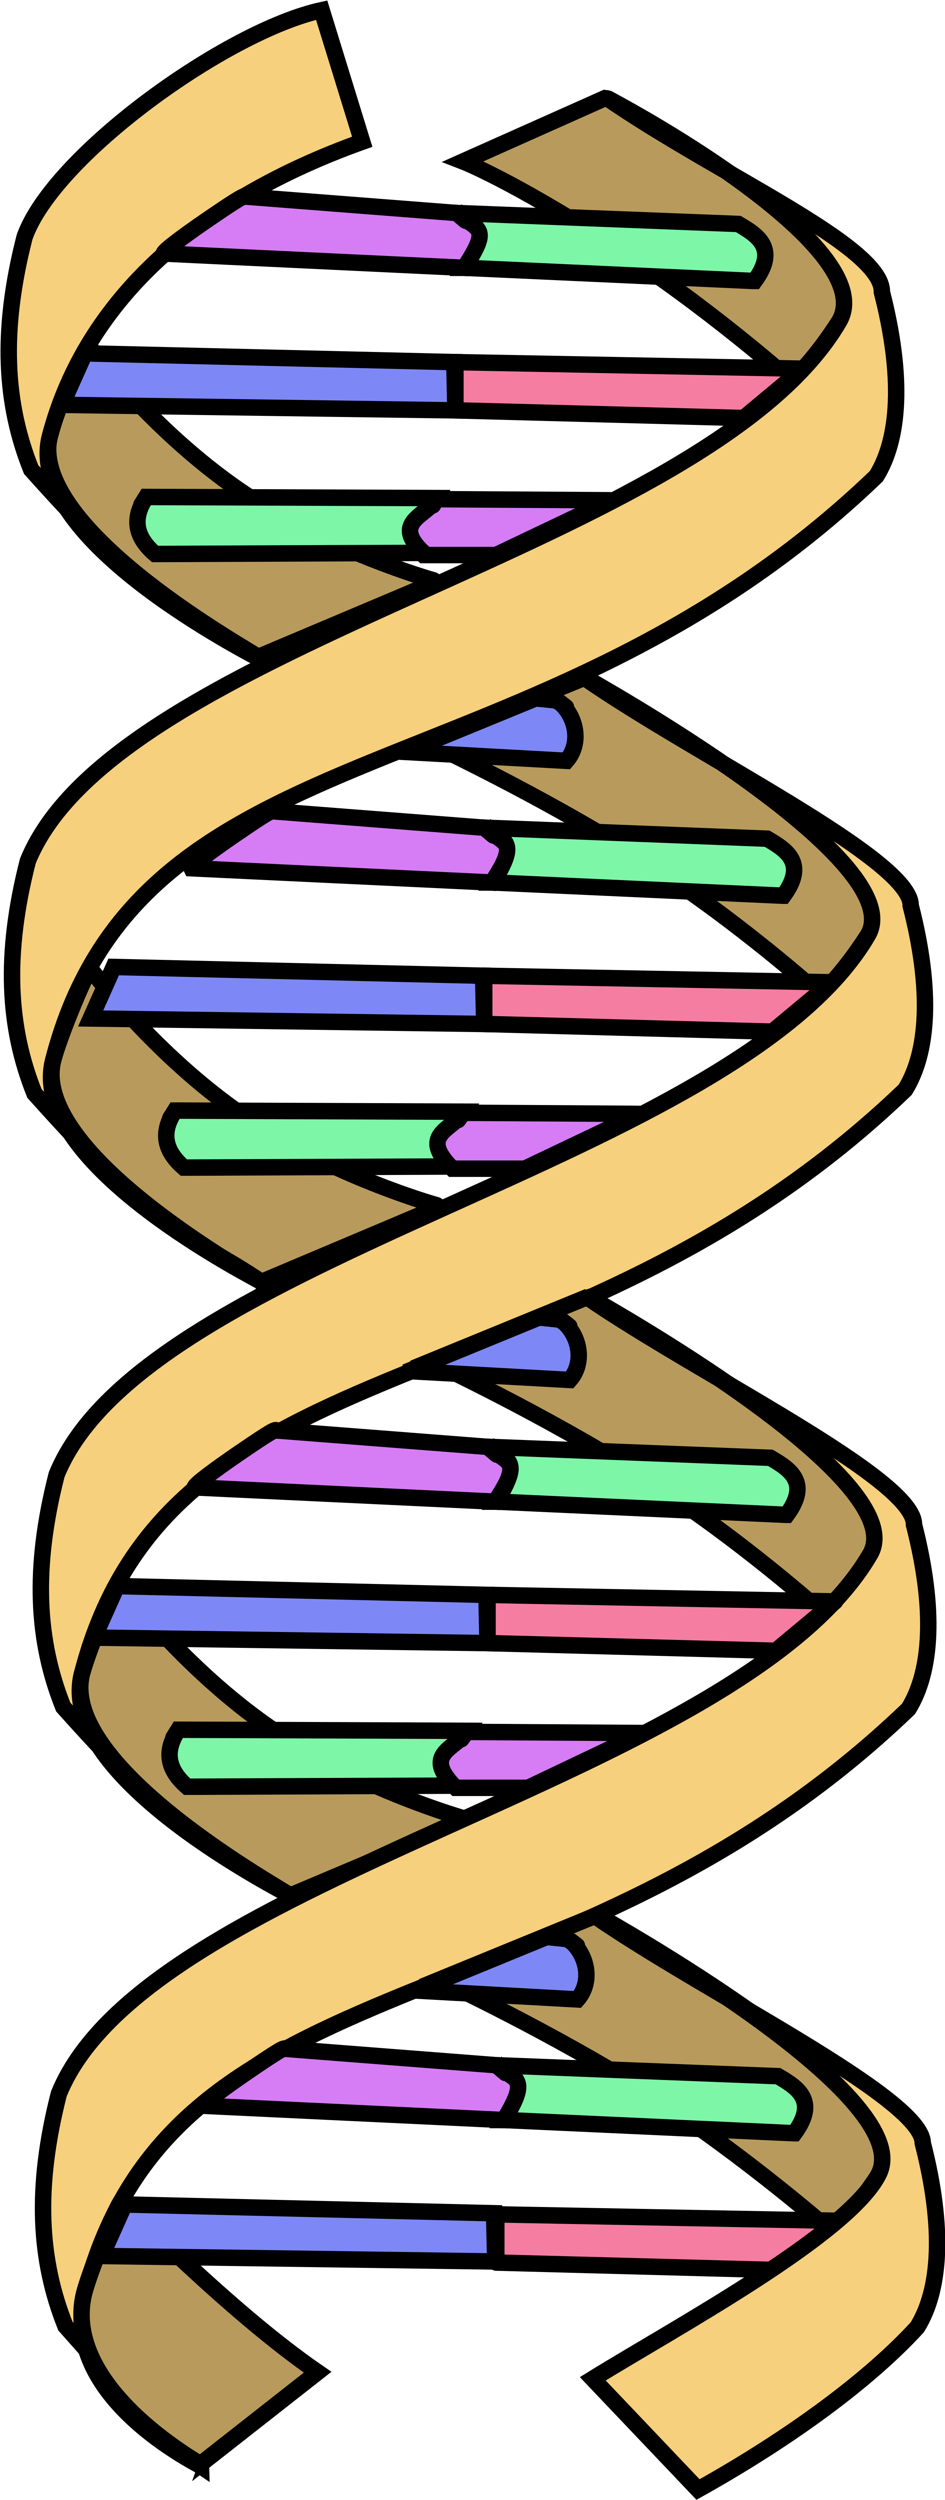 <?xml version="1.0" encoding="utf-8"?>
<!-- Generator: Adobe Illustrator 21.1.0, SVG Export Plug-In . SVG Version: 6.00 Build 0)  -->
<svg version="1.1" id="svg4171" xmlns:svg="http://www.w3.org/2000/svg"
	 xmlns="http://www.w3.org/2000/svg" xmlns:xlink="http://www.w3.org/1999/xlink" x="0px" y="0px" viewBox="0 0 86.2 228"
	 style="enable-background:new 0 0 86.2 228;" xml:space="preserve">
<style type="text/css">
	.st0{fill:#B89B5C;stroke:#000000;stroke-width:1.5;stroke-linecap:round;}
	.st1{fill:#7DF6A7;stroke:#000000;stroke-width:1.5;stroke-linecap:round;}
	.st2{fill:#D67DF6;stroke:#000000;stroke-width:1.5;stroke-linecap:round;}
	.st3{fill:#F67DA2;stroke:#000000;stroke-width:1.5;stroke-linecap:round;stroke-linejoin:round;}
	.st4{fill:#F6D07D;stroke:#000000;stroke-width:1.5;stroke-linecap:round;}
	.st5{fill:#7D88F6;stroke:#000000;stroke-width:1.5;stroke-linecap:round;}
</style>
<g id="layer1" transform="translate(-254.929,-152.838)">
	<g id="g5011" transform="translate(-237.23,-187.135)">
		<path id="path5000" class="st0" d="M534.4,354.7c0,0,4.4,1.7,13.4,7.5s16.5,12.5,16.6,12.6c1.8-2,2.8-3.2,4.3-5.5
			c4.4-6.8-21-20.4-21.3-20.4L534.4,354.7z"/>
		<path id="path4703" class="st1" d="M560.9,365.6h0.1c2.2-3,0.2-4.2-1.5-5.2l-25.7-1c1.9,1.3,0-0.2,0-0.2c1.9,1.6,3,1.4,0.7,5.2
			l0.1,0L560.9,365.6"/>
		<path id="path4584" class="st0" d="M532,449.9c0,0-9.7-2.7-17.7-8.2c-8-5.5-13.8-13.2-13.9-13.4c-0.3,0.2-2.7,5.8-3.4,8.4
			c-2.1,8.6,19,20,19,20.2l16.1-6.8"/>
		<path id="path4715" class="st2" d="M547.9,385.6l-10.5,5l0.1,0l-6.7,0l0,0c-3.1-3.1-0.1-3.5,1-5.1c0,0-1.1,1.5,0,0L547.9,385.6z"
			/>
		<path id="path4707" class="st3" d="M560,378.1l5.4-4.5l-31.8-0.6l0.1,0v4.4v0L560,378.1z"/>
		<path id="path4948" class="st0" d="M531.7,392.9c0,0-9.7-2.7-17.7-8.2c-8-5.5-13.8-13.2-13.9-13.4c-0.3,0.2-2.7,5.8-3.4,8.4
			c-2.1,8.6,19,20,19,20.2l16.1-6.8"/>
		<path id="path5002" class="st4" d="M521.5,340.9c-8.7,1.9-24.5,13.3-27.1,20.7c-2.2,8.6-1.8,15.2,0.6,21.2
			c12.6,14.1,13.8,12.5,20.7,17.2c0-0.1-21.4-10.7-19-20.2c3.3-12.6,13.7-21.6,28.5-26.9L521.5,340.9z"/>
		<path id="path2898" class="st4" d="M547.5,348.9c0,0,25.3,13.4,21.2,20.4c-12,20.5-65.8,29.1-74,49.2c-2.2,8.6-1.8,15.2,0.6,21.2
			c12.6,14.1,13.8,12.5,20.7,17.2c0-0.1-21.4-10.7-19-20.2c8-31.2,44.1-23.5,75.1-53.3c2.1-3.4,2.5-9,0.5-16.8
			C572.7,362.4,557.8,356,547.5,348.9z"/>
		<path id="path2902" class="st2" d="M534.5,364.4c2.5-3.8,1.3-3.4-0.7-5c0,0,1.9,1.6,0,0l-19.3-1.5c0-0.2-1.5,0.8-3.4,2.1
			c-1.9,1.3-4.1,2.9-4,3.1L534.5,364.4z"/>
		<path id="path2910" class="st5" d="M533.6,373l0.1,4.4l-35.9-0.5l2.1-4.7L533.6,373z"/>
		<path id="path2914" class="st1" d="M530.8,390.4c-3.1-2.9,0.5-3.4,1.2-5c0,0-0.8,1.5,0,0l-26.5-0.1c-1,1.6,0,0,0,0
			c-1,1.5-1.4,3.3,0.8,5.2l0.1,0L530.8,390.4z"/>
	</g>
	<g id="g4954" transform="translate(-252.202,-172.469)">
		<path id="path4956" class="st0" d="M546.1,393c0,0,10.3,4.8,19.3,10.5s16.5,12.5,16.6,12.6c1.8-2,2.8-3.2,4.3-5.5
			c4.4-6.8-25.9-23.5-25.8-23.5L546.1,393z"/>
		<path id="path4958" class="st4" d="M560.4,387.1c0,0,30,16.5,25.9,23.5c-12,20.5-65.8,29.1-74,49.2c-2.2,8.6-1.8,15.2,0.6,21.2
			c12.6,14.1,13.8,12.5,20.7,17.2c0-0.1-21.4-10.7-19-20.2c8-31.2,44.1-23.5,75.1-53.3c2.1-3.4,2.5-9,0.5-16.8
			C590.3,403.7,570.6,394.2,560.4,387.1z"/>
		<path id="path4960" class="st2" d="M552,405.8c2.5-3.8,1.3-3.4-0.7-5c0,0,1.9,1.6,0,0l-19.3-1.5c0-0.2-1.5,0.8-3.4,2.1
			c-1.9,1.3-4.1,2.9-4,3.1L552,405.8z"/>
		<path id="path4962" class="st1" d="M548.4,431.7c-3.1-2.9,0.5-3.4,1.2-5c0,0-0.8,1.5,0,0l-26.5-0.1c-1,1.6,0,0,0,0
			c-1,1.5-1.4,3.3,0.8,5.2l0.1,0L548.4,431.7z"/>
		<path id="path4964" class="st5" d="M551.2,414.3l0.1,4.4l-35.9-0.5l2.1-4.7L551.2,414.3z"/>
		<path id="path4966" class="st1" d="M578.5,407h0.1c2.2-3,0.2-4.2-1.5-5.2l-25.7-1c1.9,1.3,0-0.2,0-0.2c1.9,1.6,3,1.4,0.7,5.2
			l0.1,0L578.5,407"/>
		<path id="path4968" class="st5" d="M558.8,394.7c1.4-1.6,0.9-4.1-0.7-5.4c0,0,1.6,1.2-0.2-0.1l-1.9-0.2l0,0l-11.7,4.8l0,0.1
			L558.8,394.7z"/>
		<path id="path4970" class="st0" d="M549.6,491.2c0,0-9.7-2.7-17.7-8.2s-13.8-13.2-13.9-13.4c-0.3,0.2-2.7,5.8-3.4,8.4
			c-2.1,8.6,19,20,19,20.2l16.1-6.8"/>
		<path id="path4972" class="st2" d="M565.5,426.9l-10.5,5l0.1,0l-6.7,0l0,0c-3.1-3.1-0.1-3.5,1-5.1c0,0-1.1,1.5,0,0L565.5,426.9z"
			/>
		<path id="path4974" class="st3" d="M577.6,419.4l5.4-4.5l-31.8-0.6l0.1,0v4.4v0L577.6,419.4z"/>
	</g>
	<path id="path4781" class="st0" d="M294.2,277c0,0,10.3,4.8,19.3,10.5s16.5,12.5,16.6,12.6c1.8-2,2.8-3.2,4.3-5.5
		c4.4-6.8-25.9-23.5-25.8-23.5L294.2,277z"/>
	<path id="path4783" class="st4" d="M308.4,271.1c0,0,30,16.5,25.9,23.5c-12,20.5-65.8,29.1-74,49.2c-2.2,8.6-1.8,15.2,0.6,21.2
		c12.6,14.1,5.5,8.1,12.4,12.8c0-0.1-13.1-6.3-10.6-15.8c8-31.2,44.1-23.5,75.1-53.3c2.1-3.4,2.5-9,0.5-16.8
		C338.4,287.7,318.7,278.2,308.4,271.1z"/>
	<path id="path4785" class="st2" d="M300.1,289.8c2.5-3.8,1.3-3.4-0.7-5c0,0,1.9,1.6,0,0l-19.3-1.5c0-0.2-1.5,0.8-3.4,2.1
		c-1.9,1.3-4.1,2.9-4,3.1L300.1,289.8z"/>
	<path id="path4787" class="st1" d="M296.5,315.7c-3.1-2.9,0.5-3.4,1.2-5c0,0-0.8,1.5,0,0l-26.5-0.1c-1,1.6,0,0,0,0
		c-1,1.5-1.4,3.3,0.8,5.2l0.1,0L296.5,315.7z"/>
	<path id="path4789" class="st5" d="M299.3,298.3l0.1,4.4l-35.9-0.5l2.1-4.7L299.3,298.3z"/>
	<path id="path4791" class="st1" d="M326.6,291h0.1c2.2-3,0.2-4.2-1.5-5.2l-25.7-1c1.9,1.3,0-0.2,0-0.2c1.9,1.6,3,1.4,0.7,5.2l0.1,0
		L326.6,291"/>
	<path id="path4793" class="st5" d="M306.9,278.7c1.4-1.6,0.9-4.1-0.7-5.4c0,0,1.6,1.2-0.2-0.1l-1.9-0.2l0,0l-11.7,4.8l0,0.1
		L306.9,278.7z"/>
	<path id="path4797" class="st2" d="M313.6,310.9l-10.5,5l0.1,0l-6.7,0l0,0c-3.1-3.1-0.1-3.5,1-5.1c0,0-1.1,1.5,0,0L313.6,310.9z"/>
	<path id="path4799" class="st3" d="M325.7,303.4l5.4-4.5l-31.8-0.6l0.1,0v4.4l0,0L325.7,303.4z"/>
	<path id="path4803" class="st0" d="M295,333.4c0,0,10.3,4.8,19.3,10.5c8.9,5.8,16.5,12.5,16.6,12.6c1.8-2,2.8-3.2,4.3-5.5
		c4.4-6.8-25.9-23.5-25.8-23.5L295,333.4z"/>
	<path id="path4807" class="st2" d="M300.9,346.2c2.5-3.8,1.3-3.4-0.7-5c0,0,1.9,1.6,0,0l-19.3-1.5c0-0.2-1.5,0.8-3.4,2.1
		c-1.9,1.3-4.1,2.9-4,3.1L300.9,346.2z"/>
	<path id="path4813" class="st1" d="M327.3,347.4h0.1c2.2-3,0.2-4.2-1.5-5.2l-25.7-1c1.9,1.3,0-0.2,0-0.2c1.9,1.6,3,1.4,0.7,5.2
		l0.1,0L327.3,347.4"/>
	<path id="path4815" class="st5" d="M307.6,335.2c1.4-1.6,0.9-4.1-0.7-5.4c0,0,1.6,1.2-0.2-0.1l-1.9-0.2l0,0l-11.7,4.8l0,0.1
		L307.6,335.2z"/>
	<path id="path4821" class="st3" d="M326.5,359.9l5.4-4.5l-31.8-0.6l0.1,0l0,4.4v0L326.5,359.9z"/>
	<path id="path4909" class="st0" d="M283.9,369.2c-8-5.5-17.7-15.5-17.9-15.6c-0.3,0.2-2.7,5.8-3.4,8.4
		c-2.1,8.6,10.6,15.5,10.6,15.6L283.9,369.2z"/>
	<path id="path4911" class="st4" d="M309.2,327.6c0,0,29.5,16.2,25.9,23.5c-2.7,5.5-18.5,14-26.1,18.7l9.6,10.1
		c8.6-4.8,15.7-10.1,20-14.8c2.1-3.4,2.5-9,0.5-16.8C339.1,344.2,319.5,334.7,309.2,327.6z"/>
	<path id="path4811" class="st5" d="M300,354.7l0.1,4.4l-35.9-0.5l2.1-4.7L300,354.7z"/>
</g>
</svg>
